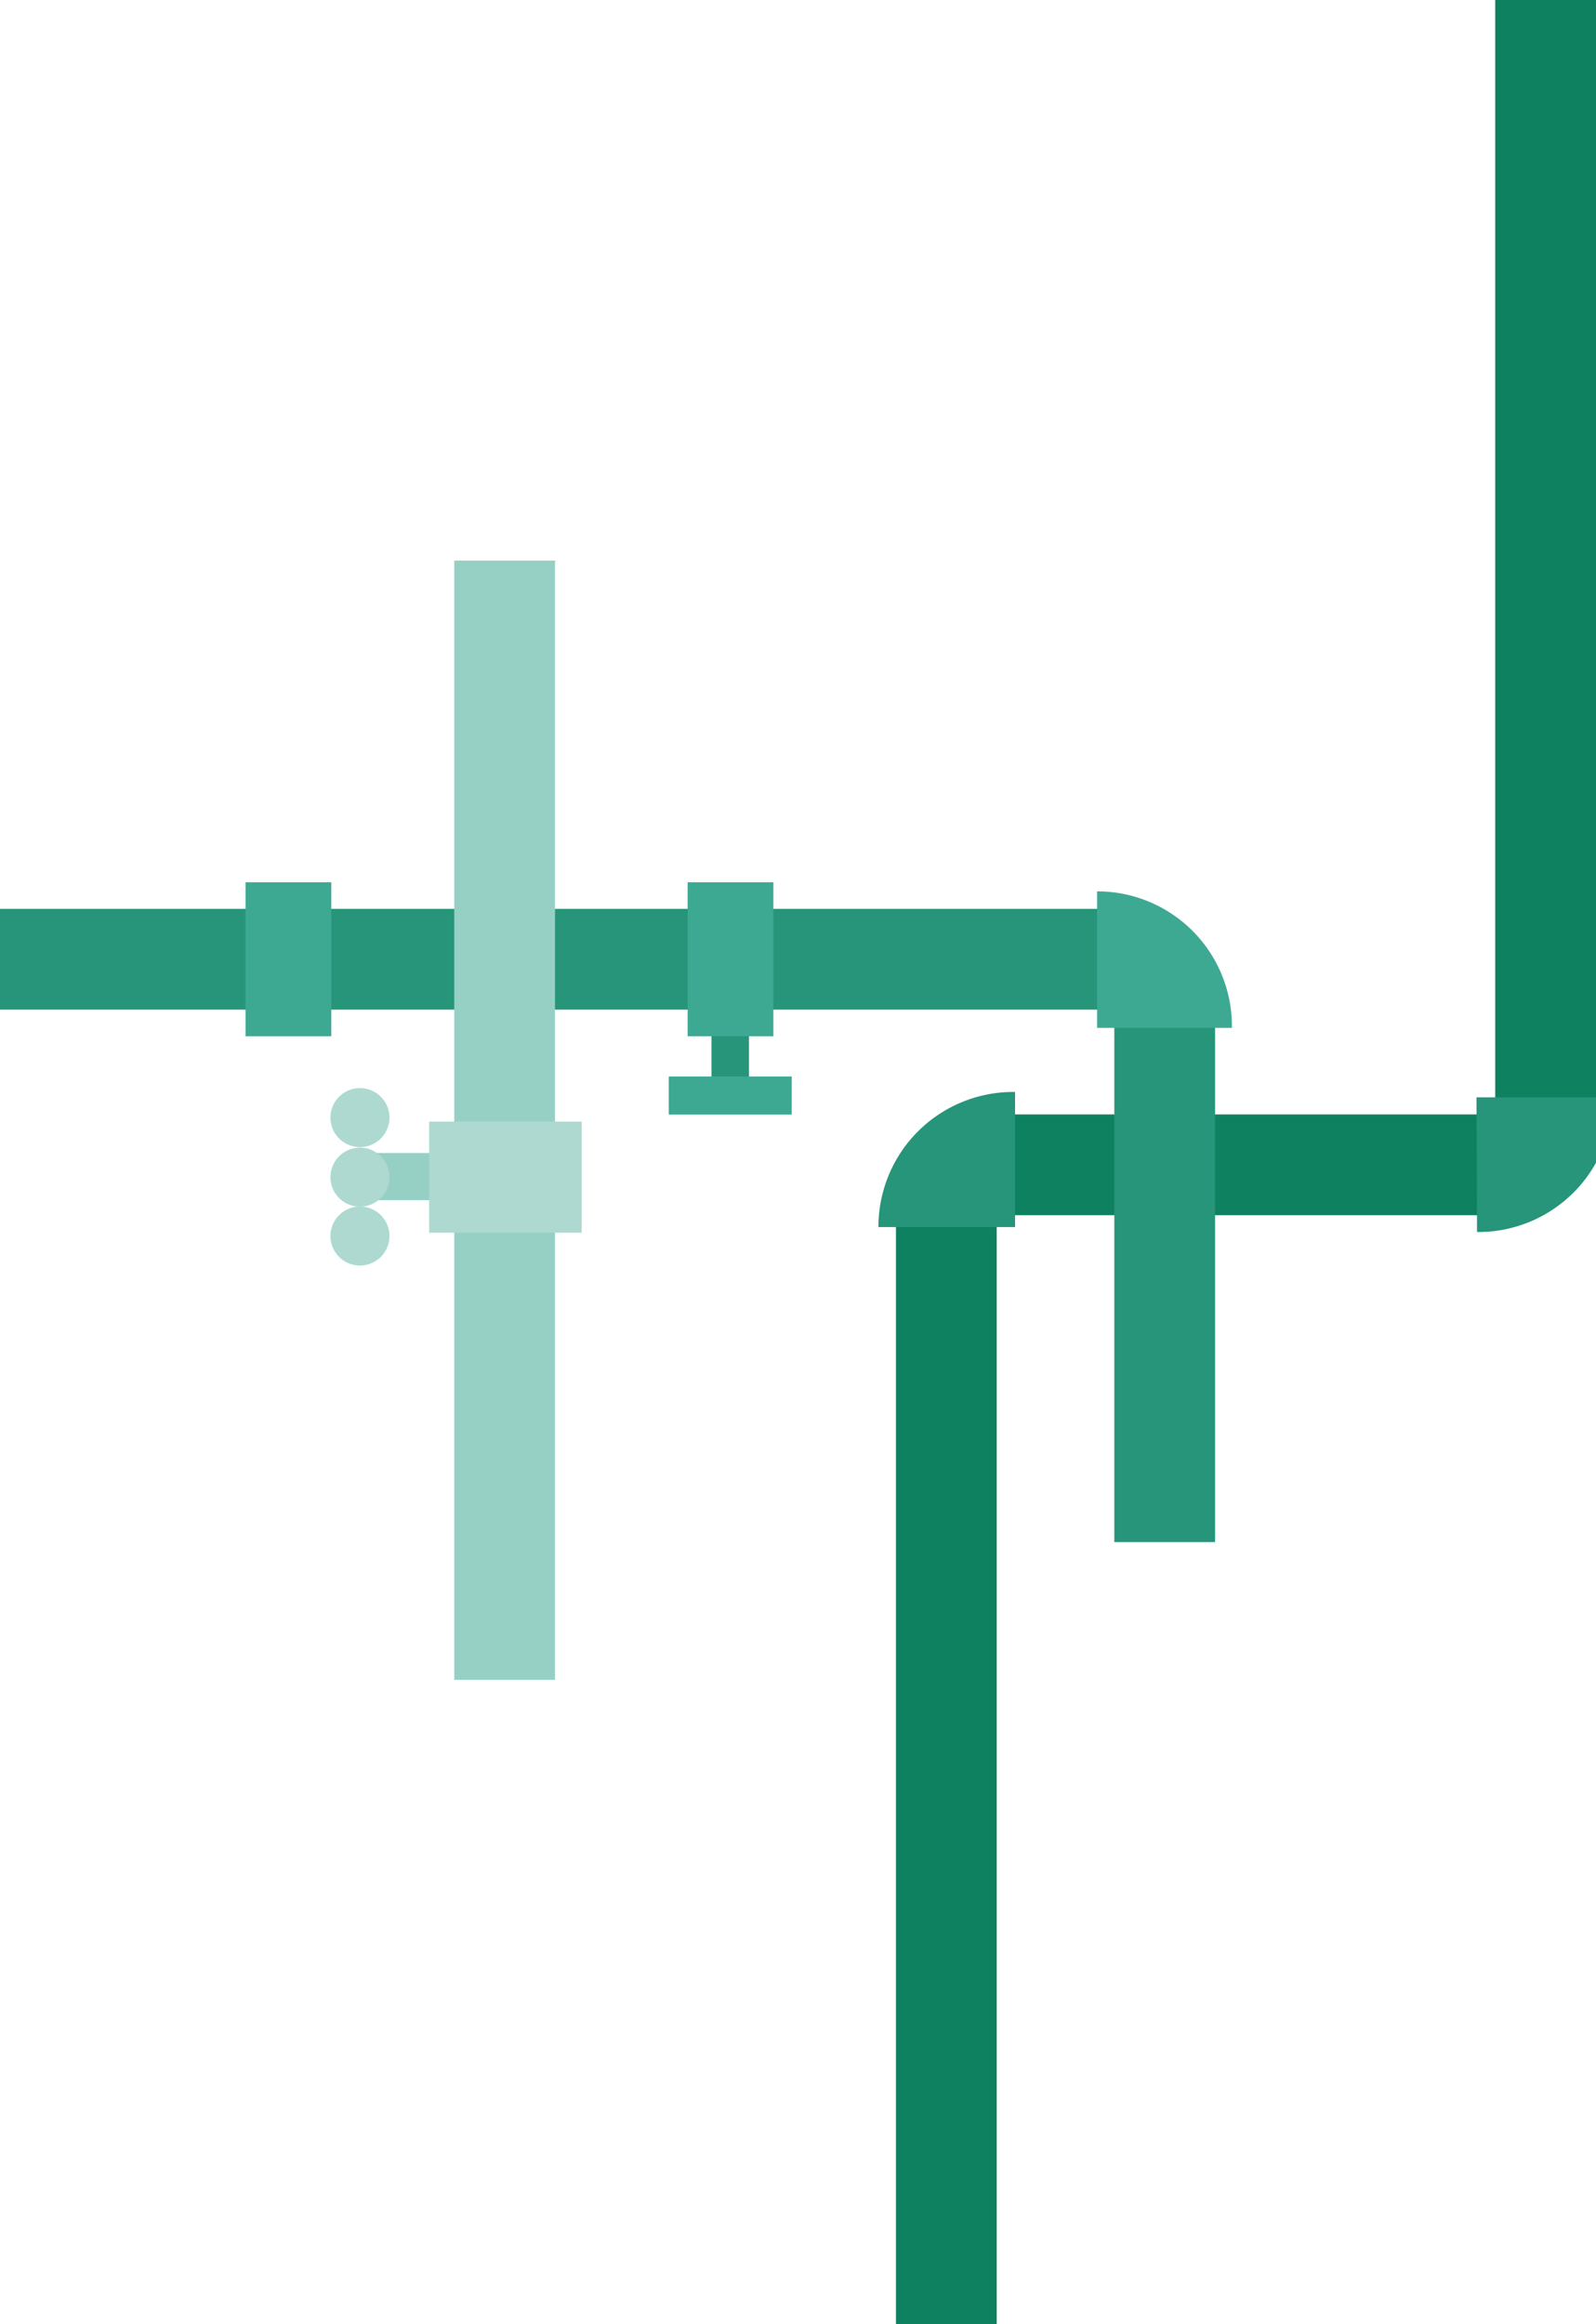 <svg id="Layer_1" data-name="Layer 1" xmlns="http://www.w3.org/2000/svg" viewBox="0 0 115.77 168.56">
    <defs>
        <style>
            .clsb-1{fill:none;}.clsb-2{clip-path:url(#clip-path);}.clsb-3{clip-path:url(#clip-path-2);}.clsb-4{opacity:0.55;}.clsb-5{fill:#26957a;}.clsb-6{fill:#3ea993;}.clsb-7{fill:#0e8161;}.clsb-8{clip-path:url(#clip-path-3);}.clsb-9{fill:#96d0c4;}.clsb-10{fill:#add9d0;}
        </style>
        <clipPath id="clip-path">
            <rect class="clsb-1" x="25.57" y="192.45" width="114.64" height="147.24"
                  transform="translate(-193.6 300.93) rotate(-79.88)"/>
        </clipPath>
        <clipPath id="clip-path-2">
            <path class="clsb-1"
                  d="M146.52,219.2a6.46,6.46,0,0,0-.78-.07L21.07,217.79a5.12,5.12,0,0,0-5.18,5.06l-.14,13.61,134.91,1.45.15-13.6a5.12,5.12,0,0,0-4.14-5.08Z"/>
        </clipPath>
        <clipPath id="clip-path-3">
            <rect class="clsb-1" width="117.04" height="168.56"/>
        </clipPath>
    </defs>
    <rect class="clsb-5" x="51.61" y="73.6" width="2.72" height="4.55"/>
    <rect class="clsb-6" x="48.51" y="78.08" width="8.92" height="2.76"/>
    <rect class="clsb-7" x="108.46" width="7.31" height="81.18"/>
    <rect class="clsb-7" x="69.84" y="80.83" width="38.73" height="7.31"/>
    <g class="clsb-8">
        <path class="clsb-5" d="M107.14,89.36h.13A9.77,9.77,0,0,0,117,79.59h-9.9Z"/>
    </g>
    <rect class="clsb-7" x="64.99" y="87.38" width="7.31" height="81.18"/>
    <g class="clsb-8">
        <path class="clsb-5" d="M73.63,79.2h-.14A9.78,9.78,0,0,0,63.72,89h9.91Z"/>
    </g>
    <rect class="clsb-5" y="65.92" width="81.18" height="7.31"/>
    <rect class="clsb-5" x="80.83" y="73.12" width="7.31" height="38.73"/>
    <g class="clsb-8">
        <path class="clsb-6" d="M89.36,74.55s0-.09,0-.13a9.77,9.77,0,0,0-9.78-9.77v9.9Z"/>
    </g>
    <rect class="clsb-6" x="49.88" y="63.99" width="6.22" height="11.17"/>
    <rect class="clsb-6" x="17.81" y="63.99" width="6.22" height="11.17"/>
    <rect class="clsb-9" x="32.95" y="40.66" width="7.31" height="81.18"/>
    <rect class="clsb-9" x="26.9" y="83.63" width="6.15" height="3.42"/>
    <g class="clsb-8">
        <path class="clsb-10" d="M28.25,81.05a2.14,2.14,0,1,1-2.13-2.13,2.14,2.14,0,0,1,2.13,2.13"/>
        <path class="clsb-10" d="M28.25,85.38a2.14,2.14,0,1,1-2.13-2.14,2.13,2.13,0,0,1,2.13,2.14"/>
        <path class="clsb-10" d="M28.25,89.65a2.14,2.14,0,1,1-2.13-2.14,2.14,2.14,0,0,1,2.13,2.14"/>
    </g>
    <rect class="clsb-10" x="31.13" y="81.35" width="11.06" height="8.06"/>
</svg>
